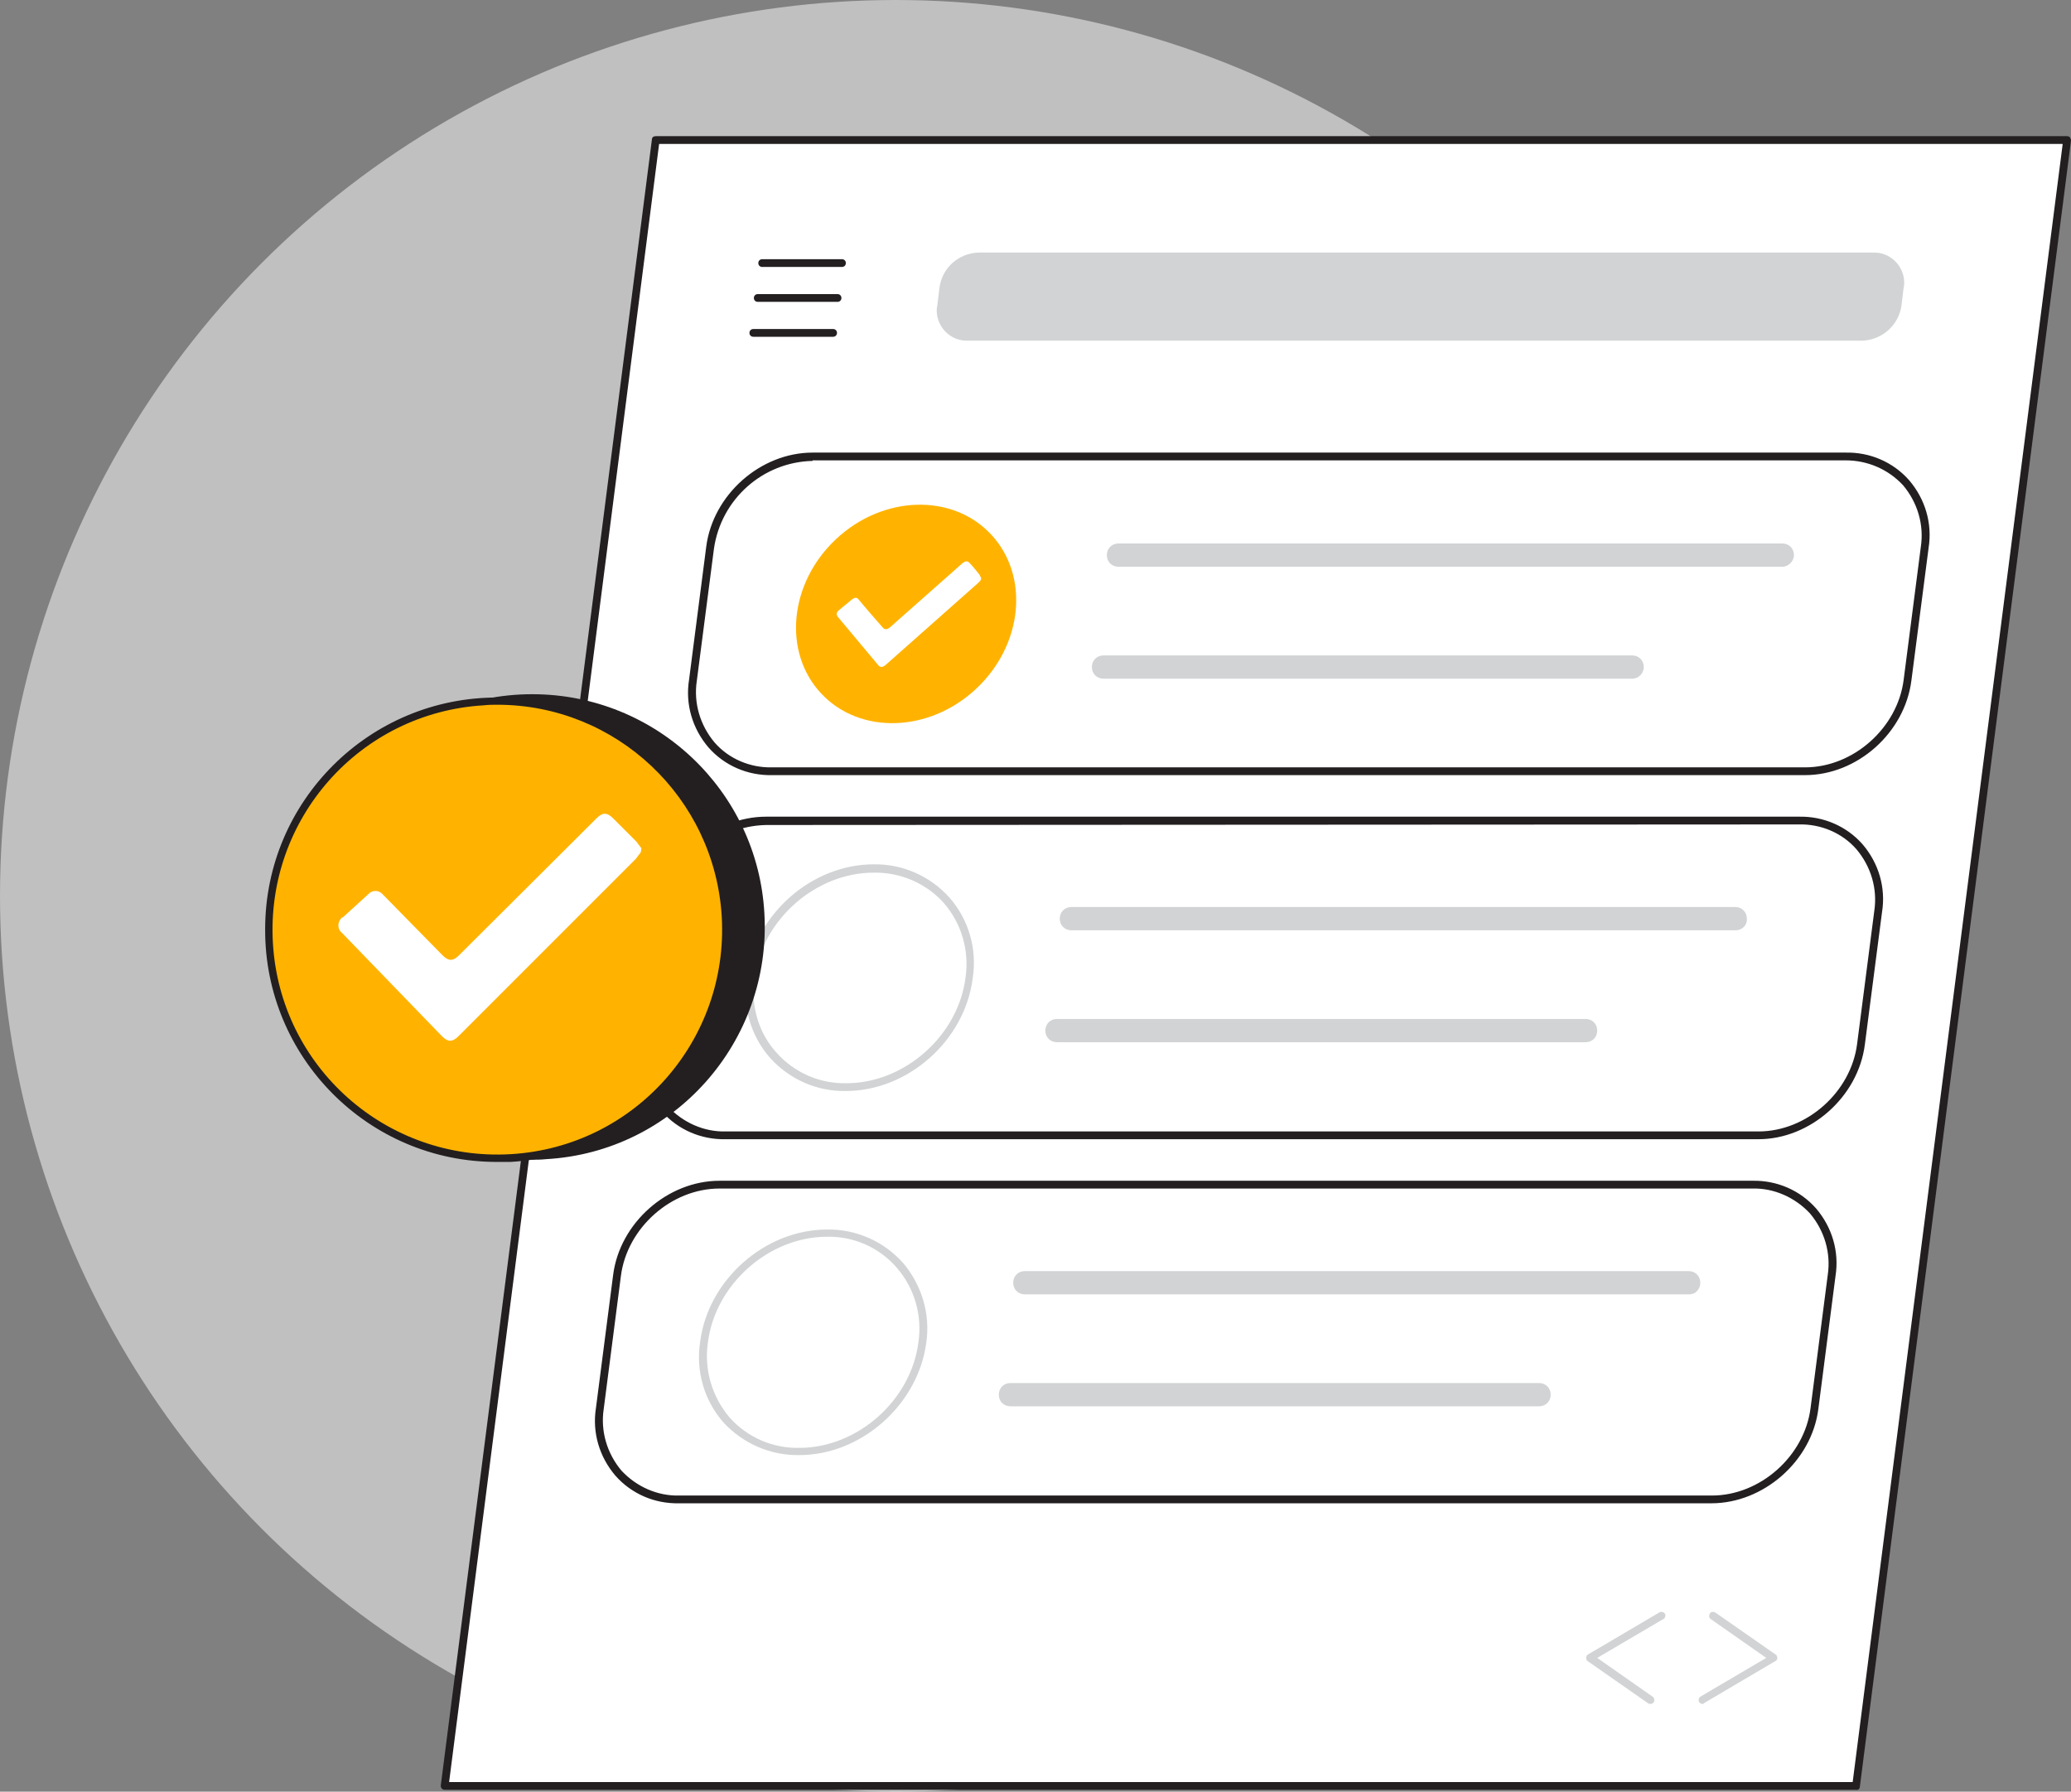 <svg width="289" height="250" viewBox="0 0 289 250" fill="none" xmlns="http://www.w3.org/2000/svg">
<rect x="0" y="0" width="289" height="250" fill="#808080" stroke="none"/>
<circle cx="125" cy="125" r="125" fill="white" fill-opacity="0.5"/>
<path d="M258.999 249.194H62.054L91.514 19.541H288.459L258.999 249.194Z" fill="white"/>
<path d="M258.998 249.735H62.053C61.744 249.735 61.512 249.504 61.512 249.194C61.512 249.194 61.512 249.194 61.512 249.117L90.972 19.464C90.972 19.155 91.204 19 91.514 19H288.459C288.613 19 288.768 19.077 288.845 19.155C288.923 19.309 289 19.464 289 19.619L259.539 249.272C259.539 249.581 259.307 249.813 258.998 249.735ZM62.672 248.653H258.534L287.84 20.082H91.978L62.672 248.653Z" fill="#231F20"/>
<path d="M259.849 47.533H135.047C132.728 47.61 130.795 45.754 130.717 43.434C130.717 43.203 130.717 42.893 130.795 42.661L131.104 40.11C131.491 37.326 133.81 35.316 136.594 35.238H261.395C263.715 35.161 265.648 37.017 265.725 39.336C265.725 39.568 265.725 39.878 265.648 40.11L265.339 42.661C264.952 45.368 262.632 47.455 259.849 47.533Z" fill="#D1D3D4"/>
<path d="M117.495 37.249H106.36C106.051 37.249 105.819 37.017 105.819 36.707C105.819 36.398 106.051 36.166 106.36 36.166H117.495C117.804 36.166 118.036 36.398 118.036 36.707C118.036 37.017 117.804 37.249 117.495 37.249Z" fill="#231F20"/>
<path d="M116.876 42.12H105.742C105.432 42.12 105.2 41.888 105.2 41.579C105.2 41.269 105.432 41.037 105.742 41.037H116.876C117.186 41.037 117.418 41.269 117.418 41.579C117.418 41.888 117.186 42.12 116.876 42.12Z" fill="#231F20"/>
<path d="M116.258 46.992H105.123C104.814 46.992 104.582 46.76 104.582 46.45C104.582 46.141 104.814 45.909 105.123 45.909H116.258C116.567 45.909 116.799 46.141 116.799 46.45C116.799 46.76 116.567 46.992 116.258 46.992Z" fill="#231F20"/>
<path d="M251.885 107.691H107.752C100.716 107.691 95.767 101.969 96.695 95.01L99.092 76.529C100.02 69.493 106.36 63.848 113.397 63.848H257.529C264.566 63.848 269.514 69.57 268.587 76.529L266.19 95.01C265.184 102.123 259.076 107.459 251.885 107.691Z" fill="white"/>
<path d="M251.885 108.155H107.752C104.35 108.232 101.102 106.84 98.86 104.288C96.618 101.659 95.612 98.257 96.154 94.855L98.551 76.297C99.478 69.029 106.128 63.152 113.397 63.152H257.529C260.931 63.075 264.179 64.466 266.421 67.018C268.664 69.647 269.669 73.049 269.128 76.452L266.731 94.932C265.803 102.278 259.153 108.155 251.885 108.155ZM113.397 64.312C106.438 64.466 100.638 69.647 99.633 76.529L97.236 95.01C96.772 98.103 97.7 101.196 99.71 103.593C101.721 105.912 104.737 107.149 107.752 107.072H251.885C258.612 107.072 264.798 101.582 265.648 94.855L268.045 76.297C268.509 73.204 267.581 70.111 265.571 67.714C263.483 65.472 260.622 64.234 257.529 64.234H113.397V64.312Z" fill="#231F20"/>
<path d="M136.231 96.097C142.771 89.961 143.691 80.316 138.286 74.554C132.88 68.792 123.196 69.096 116.656 75.232C110.116 81.368 109.195 91.013 114.601 96.774C120.006 102.536 129.69 102.233 136.231 96.097Z" fill="#FFB300"/>
<path d="M136.903 80.859C136.826 81.014 136.671 81.169 136.517 81.323L123.603 92.767C123.139 93.154 122.83 93.154 122.521 92.767L116.954 86.118C116.644 85.731 116.722 85.422 117.108 85.112L118.887 83.643C119.273 83.334 119.583 83.334 119.815 83.643C120.897 84.958 122.057 86.272 123.139 87.509C123.449 87.896 123.758 87.896 124.222 87.509L134.274 78.617C134.738 78.231 135.047 78.231 135.357 78.617C135.821 79.081 136.207 79.622 136.671 80.164C136.749 80.318 136.826 80.473 136.903 80.627V80.859Z" fill="white"/>
<path d="M248.714 79.081H156.08C155.152 79.081 154.456 78.385 154.456 77.457C154.456 76.529 155.152 75.833 156.08 75.833H248.714C249.642 75.833 250.338 76.529 250.338 77.457C250.338 78.308 249.565 79.081 248.714 79.081Z" fill="#D1D3D4"/>
<path d="M227.759 94.7H153.992C153.064 94.7 152.368 94.004 152.368 93.076C152.368 92.148 153.064 91.453 153.992 91.453H227.759C228.687 91.453 229.383 92.148 229.383 93.076C229.383 93.927 228.687 94.7 227.759 94.7Z" fill="#D1D3D4"/>
<path d="M245.389 158.416H101.257C94.221 158.416 89.272 152.771 90.2 145.734L92.597 127.177C93.679 120.063 99.711 114.65 106.902 114.495H251.034C258.071 114.495 263.019 120.14 262.091 127.177L259.694 145.734C258.612 152.925 252.581 158.261 245.389 158.416Z" fill="white"/>
<path d="M245.389 158.957H101.257C97.854 159.034 94.607 157.642 92.364 155.091C90.122 152.462 89.117 149.059 89.658 145.657L92.055 127.099C92.983 119.831 99.633 113.954 106.901 113.954H251.034C254.436 113.877 257.684 115.269 259.926 117.82C262.168 120.449 263.174 123.852 262.632 127.254L260.235 145.734C259.307 153.08 252.58 158.957 245.389 158.957ZM106.901 115.114C99.942 115.269 94.143 120.449 93.138 127.331L90.74 145.889C90.276 148.982 91.204 152.075 93.215 154.395C95.303 156.637 98.241 157.952 101.257 157.874H245.389C252.116 157.874 258.302 152.384 259.153 145.657L261.55 127.099C262.014 124.006 261.086 120.913 259.075 118.516C257.065 116.197 254.049 114.959 251.034 115.037L106.901 115.114Z" fill="#231F20"/>
<path d="M118.036 152.23C114.015 152.307 110.149 150.606 107.443 147.59C104.736 144.497 103.576 140.399 104.195 136.301C105.278 127.641 113.242 120.604 121.902 120.604C125.923 120.527 129.789 122.228 132.496 125.244C135.202 128.337 136.362 132.435 135.743 136.456C134.661 145.193 126.696 152.23 118.036 152.23ZM121.902 121.764C113.783 121.764 106.283 128.414 105.278 136.533C104.736 140.244 105.819 144.111 108.371 146.894C110.845 149.678 114.402 151.224 118.113 151.147C126.232 151.147 133.733 144.497 134.738 136.378C135.279 132.667 134.197 128.878 131.722 126.017C129.248 123.233 125.614 121.687 121.902 121.764Z" fill="#D1D3D4"/>
<path d="M130.408 131.661C130.331 131.816 130.176 131.971 130.021 132.125L117.108 143.569C116.644 143.956 116.335 143.956 116.026 143.569L110.458 136.919C110.149 136.533 110.226 136.223 110.613 135.914L112.392 134.445C112.778 134.136 113.087 134.136 113.319 134.445L116.644 138.311C116.954 138.698 117.263 138.698 117.727 138.311L127.779 129.419C128.243 129.032 128.475 129.032 128.862 129.419C129.326 129.96 129.712 130.424 130.176 130.965C130.253 131.12 130.331 131.275 130.408 131.429V131.661Z" fill="white"/>
<path d="M242.219 129.806H149.507C148.579 129.806 147.884 129.11 147.884 128.182C147.884 127.254 148.579 126.558 149.507 126.558H242.142C243.07 126.558 243.766 127.254 243.766 128.182C243.843 129.11 243.07 129.806 242.219 129.806Z" fill="#D1D3D4"/>
<path d="M221.264 145.425H147.497C146.569 145.425 145.873 144.729 145.873 143.801C145.873 142.873 146.569 142.177 147.497 142.177H221.264C222.192 142.177 222.888 142.873 222.888 143.801C222.888 144.729 222.192 145.425 221.264 145.425Z" fill="#D1D3D4"/>
<path d="M238.816 209.218H94.761C87.725 209.218 82.776 203.496 83.704 196.536L86.101 177.979C87.184 170.865 93.215 165.452 100.406 165.297H244.538C251.575 165.297 256.524 171.019 255.596 177.979L253.199 196.536C252.116 203.65 246.085 209.063 238.816 209.218Z" fill="white"/>
<path d="M238.816 209.759H94.761C91.359 209.836 88.112 208.444 85.869 205.893C83.627 203.264 82.622 199.861 83.163 196.459L85.56 177.901C86.488 170.633 93.138 164.756 100.406 164.756H244.538C247.941 164.679 251.188 166.071 253.431 168.622C255.673 171.251 256.678 174.654 256.137 178.056L253.74 196.614C252.812 203.882 246.085 209.759 238.816 209.759ZM100.406 165.839C93.679 165.839 87.493 171.329 86.642 178.056L84.245 196.614C83.781 199.707 84.709 202.8 86.72 205.197C88.808 207.439 91.746 208.754 94.761 208.676H238.894C245.621 208.676 251.807 203.186 252.658 196.459L255.055 177.901C255.519 174.808 254.591 171.715 252.58 169.318C250.492 167.076 247.554 165.761 244.538 165.839H100.406Z" fill="#231F20"/>
<path d="M111.541 203.032C107.52 203.109 103.654 201.408 100.948 198.47C98.241 195.377 97.081 191.279 97.7 187.258C98.782 178.597 106.747 171.561 115.407 171.561C119.428 171.484 123.294 173.185 126.001 176.2C128.63 179.293 129.867 183.391 129.248 187.412C128.088 195.995 120.201 203.032 111.541 203.032ZM115.407 172.566C107.288 172.566 99.788 179.216 98.782 187.335C98.241 191.047 99.324 194.835 101.798 197.774C104.273 200.557 107.829 202.104 111.541 202.027C119.66 202.027 127.16 195.377 128.166 187.258C128.707 183.546 127.624 179.757 125.15 176.896C122.676 174.035 119.119 172.489 115.407 172.566Z" fill="#D1D3D4"/>
<path d="M123.836 182.386C123.758 182.541 123.604 182.695 123.449 182.85L110.536 194.294C110.072 194.68 109.763 194.68 109.453 194.294L103.886 187.644C103.577 187.257 103.654 186.948 104.041 186.639L105.819 185.17C106.206 184.86 106.515 184.86 106.747 185.17L110.072 189.036C110.381 189.422 110.69 189.422 111.154 189.036L121.207 180.143C121.67 179.757 121.98 179.757 122.289 180.143C122.753 180.607 123.14 181.149 123.604 181.69C123.681 181.845 123.758 181.999 123.836 182.077V182.386Z" fill="white"/>
<path d="M235.724 180.608H143.012C142.084 180.608 141.388 179.912 141.388 178.984C141.388 178.056 142.084 177.36 143.012 177.36H235.646C236.574 177.36 237.27 178.056 237.27 178.984C237.27 179.912 236.574 180.608 235.724 180.608Z" fill="#D1D3D4"/>
<path d="M214.769 196.227H141.002C140.074 196.227 139.378 195.531 139.378 194.603C139.378 193.675 140.074 192.979 141.002 192.979H214.769C215.697 192.979 216.393 193.675 216.393 194.603C216.393 195.531 215.697 196.227 214.769 196.227Z" fill="#D1D3D4"/>
<path d="M230.311 237.75C230.234 237.75 230.079 237.75 230.002 237.673L221.574 231.796C221.419 231.719 221.342 231.487 221.342 231.332C221.342 231.178 221.419 230.946 221.574 230.868L231.548 224.992C231.78 224.837 232.167 224.914 232.322 225.146C232.476 225.378 232.399 225.688 232.167 225.919C232.167 225.919 232.167 225.919 232.09 225.919L222.888 231.332L230.62 236.745C230.852 236.9 230.93 237.286 230.775 237.518C230.698 237.673 230.466 237.75 230.311 237.75Z" fill="#D1D3D4"/>
<path d="M237.579 237.75C237.27 237.75 237.038 237.518 237.038 237.209C237.038 237.054 237.115 236.822 237.27 236.745L246.472 231.332L238.739 225.919C238.507 225.765 238.43 225.456 238.585 225.224C238.585 225.224 238.585 225.224 238.585 225.146C238.739 224.914 239.049 224.837 239.358 224.992L247.786 230.868C247.941 230.946 248.018 231.178 248.018 231.332C248.018 231.487 247.941 231.719 247.709 231.796L237.734 237.673C237.811 237.673 237.734 237.75 237.579 237.75Z" fill="#D1D3D4"/>
<path d="M74.271 161.354C91.908 161.354 106.206 147.056 106.206 129.419C106.206 111.782 91.908 97.484 74.271 97.484C56.633 97.484 42.336 111.782 42.336 129.419C42.336 147.056 56.633 161.354 74.271 161.354Z" fill="#231F20"/>
<path d="M74.27 161.818C56.331 161.818 41.794 147.281 41.794 129.342C41.794 111.402 56.331 96.865 74.27 96.865C91.514 96.865 105.741 110.32 106.669 127.486C107.674 145.348 94.065 160.735 76.204 161.74C75.507 161.818 74.889 161.818 74.27 161.818ZM74.348 98.025C73.729 98.025 73.111 98.025 72.492 98.103C55.171 99.108 42.026 113.954 43.031 131.275C44.037 148.595 58.883 161.741 76.204 160.735C93.524 159.73 106.669 144.884 105.664 127.563C104.659 111.016 90.895 98.025 74.348 98.025Z" fill="#231F20"/>
<path d="M69.322 161.663C86.959 161.663 101.257 147.365 101.257 129.728C101.257 112.091 86.959 97.793 69.322 97.793C51.685 97.793 37.387 112.091 37.387 129.728C37.387 147.365 51.685 161.663 69.322 161.663Z" fill="#FFB300"/>
<path d="M69.322 162.127C51.383 162.127 36.923 147.513 37 129.651C37 111.712 51.615 97.252 69.477 97.329C87.416 97.329 101.875 111.944 101.798 129.806C101.798 146.972 88.344 161.122 71.255 162.127C70.559 162.127 69.94 162.127 69.322 162.127ZM69.399 98.335C68.781 98.335 68.162 98.335 67.543 98.412C50.223 99.417 37.078 114.263 38.083 131.584C39.088 148.905 53.934 162.05 71.255 161.045C88.576 160.039 101.721 145.193 100.715 127.872C99.71 111.248 85.947 98.335 69.399 98.335Z" fill="#231F20"/>
<path d="M89.426 118.903C89.194 119.212 88.962 119.521 88.73 119.831L63.987 144.574C63.136 145.425 62.517 145.425 61.667 144.574L47.748 130.192C47.13 129.728 47.053 128.878 47.517 128.259C47.594 128.104 47.748 128.027 47.903 127.95L51.383 124.779C51.847 124.238 52.697 124.161 53.239 124.625C53.316 124.702 53.393 124.779 53.471 124.857L61.744 133.285C62.595 134.136 63.213 134.136 64.064 133.285L83.24 114.186C84.091 113.335 84.71 113.335 85.56 114.186C86.643 115.269 87.725 116.351 88.808 117.434C89.04 117.743 89.272 118.052 89.504 118.362L89.426 118.903Z" fill="white"/>
</svg>
